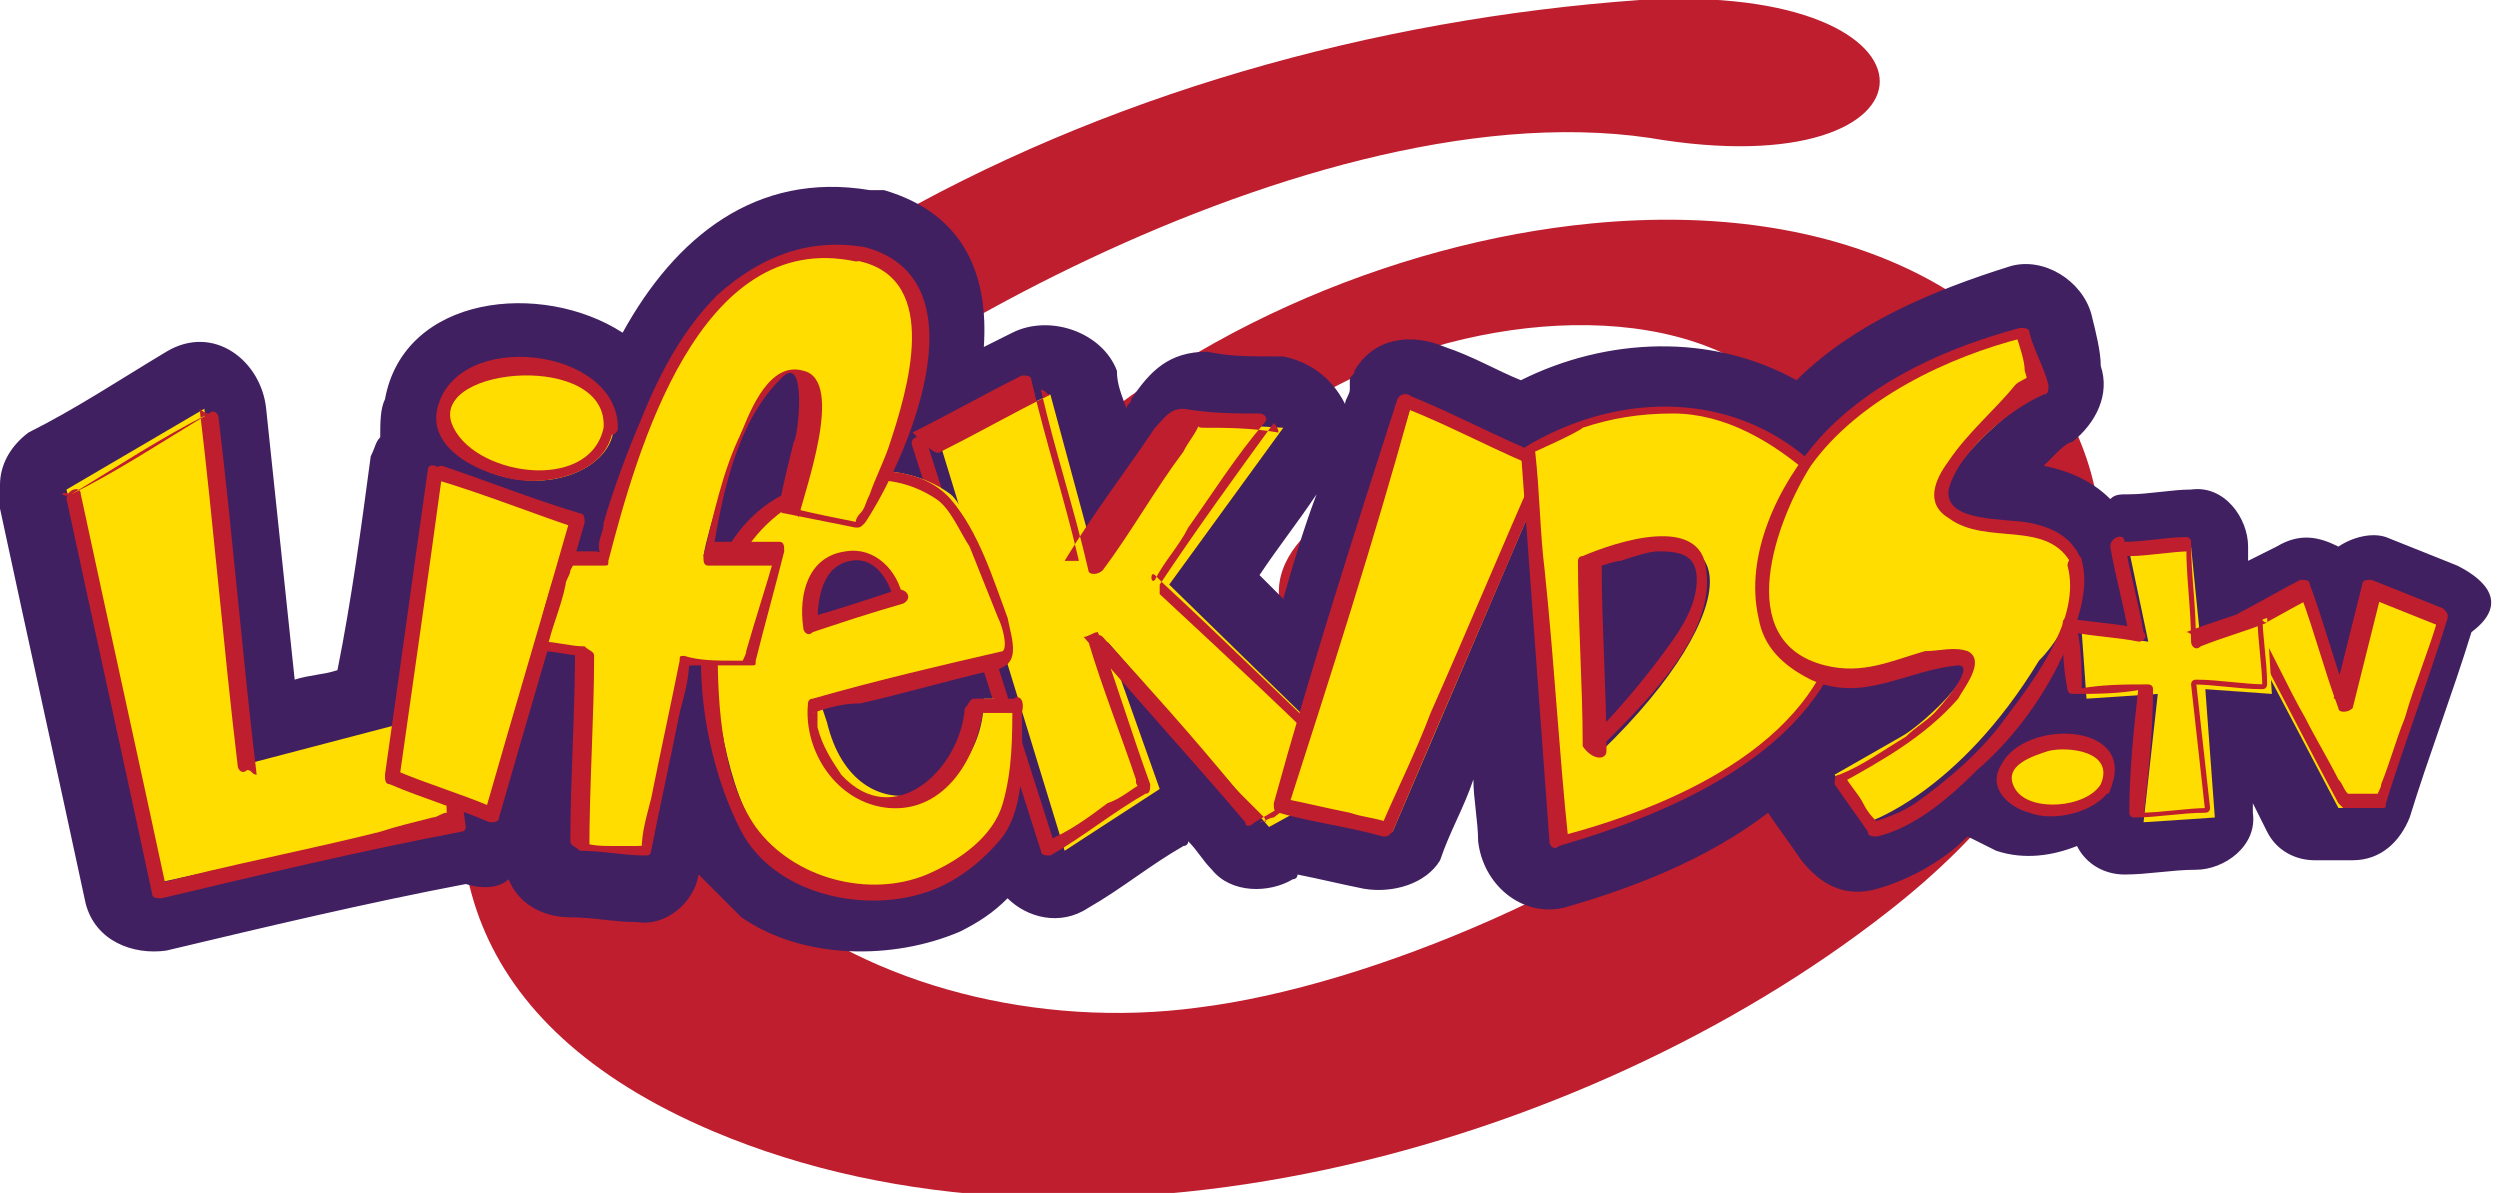 <?xml version="1.0" encoding="utf-8"?>
<!-- Generator: Adobe Illustrator 17.1.0, SVG Export Plug-In . SVG Version: 6.00 Build 0)  -->
<!DOCTYPE svg PUBLIC "-//W3C//DTD SVG 1.1//EN" "http://www.w3.org/Graphics/SVG/1.1/DTD/svg11.dtd">
<svg version="1.1" id="Logo" xmlns="http://www.w3.org/2000/svg" xmlns:xlink="http://www.w3.org/1999/xlink" x="0px" y="0px"
	 viewBox="0 0 52.6 25.1" enable-background="new 0 0 52.6 25.1" xml:space="preserve">
<g>
	<path fill-rule="evenodd" clip-rule="evenodd" fill="#BE1E2D" d="M34.7,2.9c-7.5-1.1-18.3,5.7-19.6,7.9
		c-4.1,6.7,3.4,11.3,10.1,10.4c7.3-0.9,21-9,11.2-13.7c-2.8-1.4-7.2-0.4-9.5,1.4c-2.3,1.7-3.8,7.1,0.6,4.8c-3.1-3.2,7-6.1,6.2-0.9
		c-0.5,3.4-7.6,4.9-10,4.5c-4.5-0.6-4.9-4.2-2.1-7.1c3-3.1,7.7-5.1,11.9-5.5c10.4-1,14.7,7.9,6.2,14.5c-6.4,5-16.9,7.9-24.7,4.6
		C4.4,19.3,11.9,8.6,18.4,4.8C23.2,2,28.9,0.4,34.5,0C41.3-0.4,41.1,4,34.7,2.9"/>
</g>
<g>
	<polygon fill="#3C2161" points="1.4,10.3 4.3,8.6 5.1,16.1 9.3,15 9.6,17.2 3.2,18.6 	"/>
	<polygon fill="#3C2161" points="9.2,10 12.1,11 10.3,17.2 8.3,16.4 	"/>
	<polygon fill="#3C2161" points="19.8,9.4 22.1,8.3 23.1,12 25.2,8.9 27,9 24.6,12.3 28.7,16.3 26.7,17.4 23.3,13.5 24.4,16.6 
		22.4,17.9 	"/>
	<polygon fill="#3C2161" points="29.7,8.5 32.6,9.8 29.3,17.5 27.1,17 	"/>
	<path fill="#3C2161" d="M12.9,9.1c-0.1,0.6-0.9,1.1-1.9,1c-1-0.1-1.7-0.7-1.6-1.3c0.1-0.6,0.9-1.1,1.9-1C12.2,7.9,13,8.5,12.9,9.1z
		"/>
	<g>
		<path fill="#3C2161" d="M38.2,10c-1.3-1.4-3.6-2-6-0.5l0.6,8.2C41.2,15.4,38.5,10.4,38.2,10z M33.7,15.8l-0.1-3.9
			C36.7,10.5,36.8,12.8,33.7,15.8z"/>
	</g>
	<g>
		<path fill="#3C2161" d="M21.4,14.8c0,0.7,0,1.8-0.3,2.4c-1,1.8-3.8,2-5.1,0.4c-0.7-0.9-1-3-1-4.1c0-0.9,0.3-1.9,0.9-2.6
			c0.9-1,2.9-1.4,4.1-0.5c0.4,0.3,1.6,3.2,1.3,3.3c0,0-4,1-4,1l0,0.2l0.1,0.3c0.6,2.5,3.3,1.7,3.3-0.5l0.2,0L21.4,14.8z M18.9,12.6
			c-0.3-1.2-1.9-1.3-1.9,0.6L18.9,12.6z"/>
	</g>
	<path fill="#3C2161" d="M43.7,11.9c-0.4-1.1-1.8-0.5-2.6-1c-0.9-0.7,1.6-2.5,1.9-2.7L42.6,7c0,0-0.8,0.2-1.1,0.4
		c-0.4,0.2-1.9,0.8-2.8,1.6c-1.5,1.3-2.9,5,0.1,5.4c0.7,0.1,1.4-0.4,2.1-0.5c1.3-0.1-0.5,1.5-0.9,1.7l-1.4,0.8c0,0,0,0,0,0l0.7,1
		c0,0,1.9-0.6,3.6-3.4C43.6,13.2,43.8,12.2,43.7,11.9z"/>
	<path fill="#3C2161" d="M18.1,5.4c-1.6-0.3-3.8,0.2-5.4,6.4l-0.8,0l-0.5,1.8l0.9,0.1l-0.1,4.1l1.4,0.1l0.8-4l1.3,0.1l0.6-2.3
		l-1.5,0c0.1-0.6,0.6-2.1,0.8-2.6c0.2-0.4,0.5-1.2,1-1.3c0.8-0.1,0,2.6-0.1,3l1.5,0.3C18.8,9.7,20.5,5.9,18.1,5.4z"/>
</g>
<path fill="#402061" d="M51.7,11.9c-0.5-0.2-1-0.4-1.5-0.6c-0.3-0.1-0.7,0-1,0.2c-0.4-0.2-0.8-0.3-1.3,0c-0.2,0.1-0.4,0.2-0.6,0.3
	c0-0.1,0-0.2,0-0.3c0-0.6-0.5-1.3-1.2-1.2c-0.4,0-0.9,0.1-1.3,0.1c-0.2,0-0.3,0-0.4,0.1C44,10.1,43.5,9.9,43,9.8
	c0.1-0.1,0.2-0.2,0.3-0.3c0,0,0.2-0.2,0.3-0.2c0.5-0.4,0.8-1,0.6-1.6C44.2,7.4,44.1,7,44,6.6c-0.2-0.7-1-1.2-1.7-1
	C40.7,6.1,39,6.8,37.8,8C36,7,33.8,7.1,32,8c-0.5-0.2-1-0.5-1.6-0.7c-0.7-0.3-1.5-0.2-1.9,0.5c0,0.1-0.1,0.1-0.1,0.2c0,0,0,0,0,0
	c0,0,0,0,0,0.1c0,0,0,0.1,0,0.1c0,0.1-0.1,0.2-0.1,0.3C28,7.9,27.5,7.6,27,7.5c-0.8,0-1.1,0-1.6-0.1c-0.8,0-1.2,0.4-1.6,1
	c0,0.1-0.1,0.1-0.1,0.2c-0.1-0.3-0.2-0.5-0.2-0.8C23.2,7,22.1,6.6,21.3,7c-0.2,0.1-0.4,0.2-0.6,0.3c0.1-1.5-0.4-2.8-2.1-3.3
	c0,0-0.1,0-0.1,0c-0.1,0-0.1,0-0.2,0c-2.4-0.4-4.1,1-5.2,3c-1.7-1.1-4.6-0.8-5,1.4C8,8.6,8,8.9,8,9.2C7.9,9.3,7.9,9.4,7.8,9.6
	c-0.2,1.5-0.4,3-0.7,4.5c-0.3,0.1-0.6,0.1-0.9,0.2c-0.2-1.9-0.4-3.8-0.6-5.7c-0.1-1-1.1-1.8-2.1-1.2c-1,0.6-1.9,1.2-2.9,1.7
	C0.2,9.4,0,9.8,0,10.2c0,0.2,0,0.3,0,0.5c0.6,2.8,1.2,5.5,1.8,8.3c0.2,0.8,1,1.1,1.7,1c2.1-0.5,4.2-1,6.3-1.4c0,0,0,0,0,0
	c0,0,0,0,0,0c0.3,0.1,0.7,0.1,0.9-0.1c0.2,0.5,0.7,0.8,1.3,0.8c0.5,0,0.9,0.1,1.4,0.1c0.6,0.1,1.2-0.4,1.3-1
	c0.3,0.3,0.6,0.6,0.9,0.9c1.3,0.9,3.2,0.9,4.6,0.3c0.4-0.2,0.7-0.4,1-0.7c0.4,0.4,1.1,0.6,1.7,0.2c0.7-0.4,1.3-0.9,2-1.3
	c0,0,0.1,0,0.1-0.1c0.2,0.2,0.3,0.4,0.5,0.6c0.4,0.5,1.2,0.5,1.7,0.2c0,0,0.1,0,0.1-0.1c0.5,0.1,0.9,0.2,1.4,0.3
	c0.6,0.1,1.3-0.1,1.6-0.6c0.2-0.6,0.5-1.1,0.7-1.7c0,0.4,0.1,0.9,0.1,1.3c0.1,0.9,0.9,1.6,1.8,1.4c1.4-0.4,3-1,4.3-2
	c0.2,0.3,0.5,0.7,0.7,1c0.4,0.5,0.9,0.8,1.6,0.6c0.7-0.2,1.4-0.6,1.9-1.1c0.2,0.1,0.4,0.2,0.6,0.3c0.6,0.2,1.2,0.1,1.7-0.1
	c0.2,0.4,0.6,0.6,1,0.6c0.5,0,1-0.1,1.5-0.1c0.6,0,1.3-0.5,1.2-1.2c0-0.1,0-0.1,0-0.2c0.1,0.2,0.2,0.4,0.3,0.6
	c0.2,0.4,0.6,0.6,1,0.6c0.3,0,0.6,0,0.8,0c0.6,0,1-0.4,1.2-0.9c0.4-1.3,0.9-2.6,1.3-3.9C52.8,12.7,52.3,12.2,51.7,11.9z M10.3,12.4
	c0-0.2,0.1-0.4,0.1-0.5c0,0,0,0,0.1,0C10.4,12.1,10.3,12.2,10.3,12.4z M17.9,6.7C17.9,6.7,17.9,6.7,17.9,6.7
	C17.9,6.7,17.9,6.8,17.9,6.7C17.9,6.8,17.9,6.8,17.9,6.7C17.9,6.8,17.9,6.7,17.9,6.7z M17.9,6.8C17.9,6.8,17.9,6.8,17.9,6.8
	C17.9,6.8,17.9,6.8,17.9,6.8C17.9,6.8,17.9,6.8,17.9,6.8C17.9,6.8,17.9,6.8,17.9,6.8z M17.9,6.8C17.9,6.8,17.9,6.8,17.9,6.8
	C17.9,6.8,17.9,6.8,17.9,6.8C17.9,6.8,17.9,6.8,17.9,6.8C17.9,6.8,17.9,6.8,17.9,6.8z M18,6.8C18,6.8,18,6.8,18,6.8
	C18,6.8,18,6.8,18,6.8C18,6.8,18,6.8,18,6.8z M27,12.6c-0.2-0.2-0.3-0.3-0.5-0.5c0.4-0.6,0.8-1.1,1.2-1.7
	C27.4,11.2,27.2,11.9,27,12.6z M43.1,16.7C43.1,16.7,43.1,16.7,43.1,16.7C43.1,16.7,43.1,16.7,43.1,16.7
	C43.1,16.7,43.1,16.7,43.1,16.7z"/>
<g>
	<g>
		<polygon fill="#FFDD00" points="1.4,10.3 4.3,8.6 5.1,16.1 9.3,15 9.6,17.2 3.2,18.6 		"/>
		<path fill="#BE1E2D" d="M1.5,10.4c1-0.6,1.9-1.2,2.9-1.7c-0.1,0-0.2-0.1-0.2-0.1c0.3,2.5,0.5,5,0.8,7.5c0,0.1,0.1,0.2,0.2,0.1
			c1.4-0.4,2.8-0.7,4.2-1.1c-0.1,0-0.1-0.1-0.2-0.1c0.1,0.7,0.2,1.5,0.2,2.2c0-0.1,0.2-0.2,0-0.1c-0.1,0-0.2,0.1-0.3,0.1
			c-0.4,0.1-0.8,0.2-1.1,0.3c-1.6,0.4-3.2,0.7-4.7,1.1c0.1,0,0.1,0.1,0.2,0.1c-0.6-2.8-1.2-5.5-1.8-8.3c0-0.2-0.3-0.1-0.3,0.1
			c0.6,2.8,1.2,5.5,1.8,8.3c0,0.1,0.1,0.1,0.2,0.1c2.1-0.5,4.2-1,6.3-1.4c0.1,0,0.1-0.1,0.1-0.1c-0.1-0.7-0.2-1.5-0.2-2.2
			c0-0.1-0.1-0.2-0.2-0.1c-1.4,0.4-2.8,0.7-4.2,1.1c0.1,0,0.1,0.1,0.2,0.1c-0.3-2.5-0.5-5-0.8-7.5c0-0.1-0.1-0.2-0.2-0.1
			c-1,0.6-1.9,1.2-2.9,1.7C1.2,10.3,1.3,10.5,1.5,10.4z"/>
	</g>
	<g>
		<polygon fill="#FFDD00" points="9.2,10 12.1,11 10.3,17.2 8.3,16.4 		"/>
		<path fill="#BE1E2D" d="M9.2,10.1c1,0.3,2,0.7,2.9,1c0-0.1-0.1-0.1-0.1-0.2c-0.6,2.1-1.2,4.1-1.8,6.2c0.1,0,0.1-0.1,0.2-0.1
			c-0.7-0.3-1.4-0.5-2.1-0.8c0,0.1,0.1,0.1,0.1,0.2C8.7,14.3,9,12.2,9.3,10c0-0.2-0.3-0.3-0.3-0.1c-0.3,2.1-0.6,4.3-0.9,6.4
			c0,0.1,0,0.2,0.1,0.2c0.7,0.3,1.4,0.5,2.1,0.8c0.1,0,0.2,0,0.2-0.1c0.6-2.1,1.2-4.1,1.8-6.2c0-0.1,0-0.2-0.1-0.2
			c-1-0.3-2-0.7-2.9-1C9.1,9.8,9,10.1,9.2,10.1z"/>
	</g>
	<g>
		<polygon fill="#FFDD00" points="19.8,9.4 22.1,8.3 23.1,12 25.2,8.9 27,9 24.6,12.3 28.7,16.3 26.7,17.4 23.3,13.5 24.4,16.6 
			22.4,17.9 		"/>
		<path fill="#BE1E2D" d="M19.8,9.5c0.8-0.4,1.5-0.8,2.3-1.2c-0.1,0-0.1-0.1-0.2-0.1c0.3,1.3,0.7,2.5,1,3.8c0,0.1,0.2,0.1,0.3,0
			c0.6-0.8,1.1-1.7,1.7-2.5c0.1-0.2,0.2-0.3,0.3-0.5c0.1-0.2-0.1,0,0.1,0c0.5,0,1,0,1.6,0.1c0-0.1-0.1-0.2-0.1-0.2
			c-0.8,1.1-1.6,2.2-2.4,3.4c0,0.1,0,0.1,0,0.2c1.4,1.3,2.8,2.6,4.1,3.9c0-0.1,0-0.2,0-0.2c-0.6,0.3-1.2,0.6-1.7,1
			c-0.1,0-0.2,0.1-0.3,0.1c0.1-0.1,0.2,0.1,0.1-0.1c-0.2-0.2-0.4-0.4-0.6-0.6c-0.9-1.1-1.8-2.1-2.8-3.2c-0.1-0.1-0.3,0-0.3,0.1
			c0.3,1,0.7,2,1,2.9c0,0.1,0,0.1,0.1,0.2c0,0,0.2-0.2,0-0.1c-0.2,0.1-0.4,0.3-0.7,0.4c-0.4,0.3-0.8,0.6-1.3,0.8
			c0.1,0,0.1,0.1,0.2,0.1c-0.9-2.8-1.8-5.7-2.7-8.5c-0.1-0.2-0.4-0.1-0.3,0.1c0.9,2.8,1.8,5.7,2.7,8.5c0,0.1,0.1,0.1,0.2,0.1
			c0.7-0.4,1.3-0.9,2-1.3c0.1,0,0.1-0.1,0.1-0.2c-0.4-1.1-0.7-2.1-1.1-3.2c-0.1,0-0.2,0.1-0.3,0.1c1.1,1.3,2.3,2.6,3.4,3.9
			c0,0.1,0.1,0.1,0.2,0c0.7-0.4,1.3-0.8,2-1.1c0.1,0,0.1-0.2,0-0.2c-1.3-1.2-2.6-2.5-3.9-3.7c-0.1-0.1-0.1-0.1-0.2-0.2
			c-0.1-0.1-0.1,0.2,0,0.1c0.2-0.4,0.5-0.7,0.7-1.1c0.5-0.7,1-1.5,1.6-2.2c0.1-0.1,0-0.2-0.1-0.2c-0.5,0-1,0-1.6-0.1
			c-0.3,0-0.4,0.2-0.6,0.4c-0.6,0.9-1.3,1.8-1.9,2.8c0.1,0,0.2,0,0.3,0c-0.3-1.3-0.7-2.5-1-3.8c0-0.1-0.1-0.1-0.2-0.1
			c-0.8,0.4-1.5,0.8-2.3,1.2C19.5,9.4,19.7,9.6,19.8,9.5z"/>
	</g>
	<g>
		<polygon fill="#FFDD00" points="29.7,8.5 32.6,9.8 29.3,17.5 27.1,17 		"/>
		<path fill="#BE1E2D" d="M29.6,8.6c1,0.4,1.9,0.9,2.9,1.3c0-0.1,0-0.1-0.1-0.2c-0.8,1.8-1.5,3.5-2.3,5.3c-0.3,0.8-0.7,1.6-1,2.3
			c-0.1,0.1,0.2,0,0.1,0c-0.3-0.1-0.5-0.1-0.8-0.2c-0.5-0.1-0.9-0.2-1.4-0.3c0,0.1,0.1,0.1,0.1,0.2c0.9-2.8,1.8-5.6,2.6-8.5
			c0.1-0.2-0.2-0.3-0.3-0.1c-0.9,2.8-1.8,5.6-2.6,8.5c0,0.1,0,0.2,0.1,0.2c0.7,0.2,1.5,0.3,2.2,0.5c0.1,0,0.1,0,0.2-0.1
			c1.1-2.6,2.2-5.1,3.3-7.7c0-0.1,0-0.2-0.1-0.2c-1-0.4-1.9-0.9-2.9-1.3C29.6,8.3,29.5,8.6,29.6,8.6z"/>
	</g>
	<g>
		<path fill="#FFDD00" d="M12.9,9.1c-0.1,0.6-0.9,1.1-1.9,1c-1-0.1-1.7-0.7-1.6-1.3c0.1-0.6,0.9-1.1,1.9-1C12.2,7.9,13,8.5,12.9,9.1
			z"/>
		<path fill="#BE1E2D" d="M12.7,9c-0.3,1.4-2.8,1-3.2-0.1C9.1,7.7,12.8,7.4,12.7,9c0,0.2,0.3,0.2,0.3,0c0-1.7-3.4-2.1-3.8-0.4
			c-0.2,0.9,1,1.4,1.7,1.5c0.8,0.1,1.9-0.2,2-1.1C13.1,8.9,12.8,8.9,12.7,9z"/>
	</g>
	<g>
		<path fill="#FFDD00" d="M38.2,10c-1.3-1.4-3.6-2-6-0.5l0.6,8.2C41.2,15.4,38.5,10.4,38.2,10z M33.7,15.8l-0.1-3.9
			C36.7,10.5,36.8,12.8,33.7,15.8z"/>
		<g>
			<path fill="#BE1E2D" d="M38.3,9.9c-1.7-1.7-4.2-1.7-6.2-0.5c0,0-0.1,0.1-0.1,0.1c0.2,2.7,0.4,5.5,0.6,8.2c0,0.1,0.1,0.2,0.2,0.1
				c2.4-0.7,5.5-2,6.1-4.7C39.1,12.2,39,10.7,38.3,9.9c-0.1-0.1-0.3,0.1-0.2,0.2c0.6,0.7,0.7,2.1,0.6,3c-0.5,2.6-3.6,3.9-5.9,4.5
				c0.1,0,0.1,0.1,0.2,0.1c-0.2-1.9-0.3-3.8-0.5-5.7c-0.1-0.8-0.1-1.6-0.2-2.5c0,0,0.9-0.4,1-0.5c0.6-0.2,1.2-0.3,1.9-0.3
				c1.1,0,2.1,0.6,2.9,1.3C38.2,10.3,38.4,10,38.3,9.9z"/>
			<path fill="#BE1E2D" d="M33.8,15.8c0-1.3-0.1-2.6-0.1-3.9c0,0,0.3-0.1,0.4-0.1c0.3-0.1,0.6-0.2,0.8-0.2c0.5,0,0.8,0.1,0.8,0.6
				c0,0.5-0.3,1-0.6,1.4c-0.5,0.7-1.1,1.4-1.7,2c-0.1,0.1,0.1,0.3,0.2,0.2c0.9-0.9,2.5-2.4,2.3-3.8c-0.1-1.2-1.9-0.6-2.6-0.3
				c-0.1,0-0.1,0.1-0.1,0.1c0,1.3,0.1,2.6,0.1,3.9C33.5,16,33.8,16,33.8,15.8z"/>
		</g>
	</g>
	<g>
		<path fill="#FFDD00" d="M21.4,14.8c0,0.7,0,1.8-0.3,2.4c-1,1.8-3.8,2-5.1,0.4c-0.7-0.9-1-3-1-4.1c0-0.9,0.3-1.9,0.9-2.6
			c0.9-1,2.9-1.4,4.1-0.5c0.4,0.3,1.6,3.2,1.3,3.3c0,0-4,1-4,1l0,0.2l0.1,0.3c0.6,2.5,3.3,1.7,3.3-0.5l0.2,0L21.4,14.8z M18.9,12.6
			c-0.3-1.2-1.9-1.3-1.9,0.6L18.9,12.6z"/>
		<g>
			<path fill="#BE1E2D" d="M21.3,14.8c0,0.7,0,1.4-0.2,2.1c-0.2,0.7-0.9,1.2-1.6,1.5c-1.2,0.5-2.8,0.1-3.6-1c-0.7-1-0.8-2.5-0.8-3.7
				c0-1.7,0.9-3.1,2.6-3.5c0.7-0.2,1.4-0.1,2,0.3c0.3,0.2,0.5,0.7,0.7,1c0.2,0.5,0.4,1,0.6,1.5c0.1,0.2,0.2,0.6,0.1,0.7
				c-1.3,0.3-2.6,0.6-4,1c-0.1,0-0.1,0.1-0.1,0.1c-0.1,1,0.6,2.1,1.7,2.2c1.2,0.1,1.9-1.1,2-2.2c-0.1,0.1-0.1,0.1-0.2,0.2
				c0.3,0,0.6,0,0.8,0c0.2,0,0.2-0.3,0-0.3c-0.3,0-0.6,0-0.8,0c-0.1,0-0.1,0.1-0.2,0.2c-0.1,1.3-1.5,2.6-2.6,1.4
				c-0.2-0.3-0.4-0.6-0.5-1c0-0.1,0-0.2,0-0.3c0-0.2,0,0-0.1,0c0.3-0.1,0.6-0.2,1-0.2c0.9-0.2,1.9-0.5,2.8-0.7
				c0.6-0.1,0.4-0.6,0.3-1.1c-0.3-0.8-0.6-1.8-1.2-2.5c-0.8-0.9-2.4-0.6-3.3-0.2c-2.6,1.1-2.2,5.1-1.1,7.2c0.7,1.3,2.5,1.7,3.8,1.3
				c0.7-0.2,1.3-0.7,1.7-1.2c0.5-0.7,0.4-1.8,0.4-2.6C21.6,14.6,21.3,14.6,21.3,14.8z"/>
			<path fill="#BE1E2D" d="M19,12.6c-0.1-0.6-0.6-1.1-1.2-1c-0.8,0.1-1,0.9-0.9,1.6c0,0.1,0.1,0.2,0.2,0.1c0.6-0.2,1.2-0.4,1.9-0.6
				c0.2-0.1,0.1-0.3-0.1-0.3c-0.6,0.2-1.2,0.4-1.9,0.6c0.1,0,0.1,0.1,0.2,0.1c0-0.5,0.1-1.2,0.7-1.3c0.5-0.1,0.8,0.4,0.9,0.8
				C18.8,12.8,19.1,12.7,19,12.6z"/>
		</g>
	</g>
	<g>
		<path fill="#FFDD00" d="M43.7,11.9c-0.4-1.1-1.8-0.5-2.6-1c-0.9-0.7,1.6-2.6,1.9-2.7L42.6,7c0,0-0.9,0.2-1.1,0.3
			c-0.4,0.2-1.9,0.8-2.8,1.6c-1.5,1.3-2.9,5,0.1,5.4c0.7,0.1,1.4-0.4,2.1-0.5c1.3-0.1-0.5,1.5-0.9,1.7l-1.4,0.8c0,0,0,0,0,0l0.7,1
			c0,0,1.9-0.6,3.6-3.4C43.6,13.2,43.8,12.2,43.7,11.9z"/>
		<path fill="#BE1E2D" d="M43.8,11.8c-0.2-0.5-0.6-0.7-1.1-0.8c-0.5-0.1-1.8,0-1.7-0.7c0.2-0.8,1.3-1.7,2-2c0.1,0,0.1-0.1,0.1-0.2
			C43,7.7,42.8,7.4,42.7,7c0-0.1-0.1-0.1-0.2-0.1C41,7.3,39.4,8,38.3,9.2c-0.9,1-1.6,2.5-1.3,3.8c0.1,0.6,0.5,1,1.1,1.3
			c1.1,0.5,2-0.2,3.1-0.3c0.4,0-0.4,0.9-0.5,1c-0.2,0.2-0.4,0.3-0.6,0.5c-0.5,0.3-0.9,0.6-1.4,0.8c-0.1,0-0.1,0.1-0.1,0.2
			c0.2,0.3,0.5,0.7,0.7,1c0,0.1,0.1,0.1,0.2,0.1c0.8-0.2,1.5-0.8,2.1-1.4c0.7-0.6,1.3-1.4,1.7-2.2C43.6,13.4,44,12.5,43.8,11.8
			c0-0.2-0.3-0.1-0.3,0.1c0.3,1.1-0.7,2.4-1.3,3.2c-0.5,0.7-1.2,1.3-1.9,1.8c-0.3,0.2-0.6,0.3-0.9,0.4c0.1,0,0.2,0.1,0.1,0
			c-0.1-0.1-0.2-0.2-0.3-0.4c-0.1-0.2-0.3-0.4-0.4-0.6c0,0.1,0,0.1-0.1,0.2c0.9-0.5,1.8-1,2.5-1.8c0.1-0.2,0.6-0.8,0.2-1
			c-0.3-0.1-0.6,0-0.9,0c-0.7,0.2-1.3,0.5-2.1,0.3c-2-0.5-1-3.1-0.3-4.2c1-1.4,2.9-2.3,4.5-2.7c-0.1,0-0.1-0.1-0.2-0.1
			c0.1,0.3,0.2,0.6,0.2,0.8c0.1,0.3,0,0.2,0.1,0.1c-0.1,0.1-0.2,0.1-0.3,0.2C42,8.6,41.4,9.1,41,9.7c-0.3,0.4-0.5,0.9,0,1.2
			c0.8,0.6,2.1,0,2.6,1C43.6,12.1,43.9,12,43.8,11.8z"/>
	</g>
	<g>
		<path fill="#FFDD00" d="M18.1,5.4c-1.6-0.3-3.8,0.2-5.4,6.4l-0.8,0l-0.5,1.8l0.9,0.1l-0.1,4.1l1.4,0.1l0.8-4l1.3,0.1l0.6-2.3
			l-1.5,0c0.1-0.6,0.6-2.1,0.8-2.6c0.2-0.4,0.5-1.2,1-1.3c0.8-0.1,0,2.6-0.1,3l1.5,0.3C18.8,9.7,20.5,5.9,18.1,5.4z"/>
		<path fill="#BE1E2D" d="M18.2,5.2c-1.2-0.2-2.2,0.2-3.1,1c-0.7,0.7-1.2,1.6-1.6,2.6c-0.3,0.7-0.6,1.5-0.8,2.2
			c0,0.2-0.1,0.3-0.1,0.5c0,0.2,0.1,0.1-0.1,0.1c-0.2,0-0.4,0-0.6,0c-0.1,0-0.1,0-0.1,0.1c-0.2,0.6-0.4,1.2-0.5,1.8
			c0,0.1,0.1,0.2,0.1,0.2c0.3,0,0.6,0.1,0.9,0.1c-0.1-0.1-0.1-0.1-0.2-0.2c0,1.4-0.1,2.8-0.1,4.1c0,0.1,0.1,0.1,0.2,0.2
			c0.5,0,0.9,0.1,1.4,0.1c0.1,0,0.1-0.1,0.1-0.1c0.2-1,0.4-1.9,0.6-2.9c0.1-0.4,0.2-0.7,0.2-1.1c0,0.2-0.2,0.1,0.1,0.1
			c0.2,0,0.3,0,0.5,0c0.2,0,0.4,0,0.7,0c0.1,0,0.1,0,0.1-0.1c0.2-0.8,0.4-1.5,0.6-2.3c0-0.1,0-0.2-0.1-0.2c-0.5,0-1,0-1.5,0
			c0,0.1,0.1,0.1,0.1,0.2c0.2-1.2,0.5-2.7,1.4-3.6c0.6-0.7,0.4,1.2,0.3,1.3c-0.1,0.4-0.2,0.8-0.3,1.3c0,0.1,0,0.2,0.1,0.2
			c0.5,0.1,1,0.2,1.5,0.3c0.1,0,0.1,0,0.2-0.1C19,9.8,20.8,5.9,18.2,5.2c-0.2,0-0.3,0.2-0.1,0.3c1.7,0.4,1,2.7,0.6,3.9
			c-0.1,0.3-0.3,0.7-0.4,1c-0.1,0.2-0.1,0.3-0.2,0.4C18,10.9,18,11,18,11c0.1,0,0.1,0,0.1,0c-0.5-0.1-1-0.2-1.4-0.3
			c0,0.1,0.1,0.1,0.1,0.2c0.1-0.5,1-2.9,0.1-3.1c-0.7-0.2-1.1,0.8-1.3,1.3c-0.4,0.8-0.6,1.8-0.8,2.6c0,0.1,0,0.2,0.1,0.2
			c0.5,0,1,0,1.5,0c0-0.1-0.1-0.1-0.1-0.2c-0.2,0.7-0.4,1.3-0.6,2c0,0.1-0.1,0.2-0.1,0.3c0.2-0.1,0.2-0.1,0.1-0.1
			c-0.1,0-0.2,0-0.3,0c-0.3,0-0.7,0-1-0.1c-0.1,0-0.1,0-0.1,0.1c-0.2,1-0.4,1.9-0.6,2.9c-0.1,0.4-0.2,0.7-0.2,1.1
			c0-0.2,0.2-0.1-0.1-0.1c-0.2,0-0.3,0-0.5,0c-0.2,0-0.5,0-0.7-0.1c0.1,0.1,0.1,0.1,0.2,0.2c0-1.4,0.1-2.8,0.1-4.1
			c0-0.1-0.1-0.1-0.2-0.2c-0.3,0-0.6-0.1-0.9-0.1c0,0.1,0.1,0.1,0.1,0.2c0.1-0.5,0.3-0.9,0.4-1.4c0-0.1,0.1-0.2,0.1-0.3
			c0.1-0.2,0.1-0.1-0.1-0.1c0.3,0,0.5,0,0.8,0c0.1,0,0.1,0,0.1-0.1c0.6-2.3,1.9-7,5.2-6.3C18.3,5.5,18.4,5.3,18.2,5.2z"/>
	</g>
</g>
<g>
	<polygon fill="#FFDD00" points="47.2,13.2 48.5,12.5 49.3,14.9 49.9,12.5 51.4,13.1 50,17 49.2,17 	"/>
	<path fill="#BE1E2D" d="M47.3,13.3c0.4-0.2,0.9-0.5,1.3-0.7c-0.1,0-0.1-0.1-0.2-0.1c0.3,0.8,0.5,1.6,0.8,2.4c0,0.1,0.2,0.1,0.3,0
		c0.2-0.8,0.4-1.6,0.6-2.4c-0.1,0-0.1,0.1-0.2,0.1c0.5,0.2,1,0.4,1.5,0.6c0-0.1-0.1-0.1-0.1-0.2c-0.2,0.7-0.5,1.4-0.7,2.1
		c-0.2,0.5-0.3,0.9-0.5,1.4c0,0.1-0.1,0.2-0.1,0.3c0,0.1,0-0.1,0.1-0.1c-0.1,0-0.3,0-0.4,0c-0.1,0-0.2,0-0.3,0c-0.2,0,0,0.1,0,0
		c-0.1-0.1-0.1-0.2-0.2-0.3c-0.2-0.4-0.5-0.9-0.7-1.3c-0.4-0.7-0.7-1.4-1.1-2.1c-0.1-0.2-0.3,0-0.2,0.1c0.7,1.3,1.3,2.5,2,3.8
		c0,0,0.1,0.1,0.1,0.1c0.3,0,0.6,0,0.8,0c0.1,0,0.1,0,0.1-0.1c0.4-1.3,0.9-2.6,1.3-3.9c0-0.1,0-0.1-0.1-0.2c-0.5-0.2-1-0.4-1.5-0.6
		c-0.1,0-0.2,0-0.2,0.1c-0.2,0.8-0.4,1.6-0.6,2.4c0.1,0,0.2,0,0.3,0c-0.3-0.8-0.5-1.6-0.8-2.4c0-0.1-0.1-0.1-0.2-0.1
		c-0.4,0.2-0.9,0.5-1.3,0.7C47,13.2,47.2,13.4,47.3,13.3z"/>
</g>
<g>
	<path fill="#FFDD00" d="M44.3,16.6c-0.1,0.2-0.3,0.3-0.7,0.4c-0.3,0.1-0.6,0.1-0.9,0c-0.3-0.1-0.5-0.2-0.5-0.4
		c-0.1-0.2,0-0.3,0.1-0.5c0.1-0.2,0.3-0.3,0.6-0.4c0.2-0.1,0.3-0.1,0.5-0.1c0.2,0,0.3,0,0.4,0c0.1,0,0.3,0.1,0.4,0.1
		c0.1,0.1,0.2,0.2,0.2,0.3C44.4,16.2,44.4,16.4,44.3,16.6z"/>
	<path fill="#BE1E2D" d="M44.2,16.5c-0.3,0.5-1.5,0.6-1.8,0.1c-0.3-0.5,0.4-0.7,0.7-0.8C43.5,15.7,44.5,15.8,44.2,16.5
		c-0.1,0.2,0.2,0.3,0.2,0.1c0.6-1.4-1.8-1.5-2.3-0.5c-0.3,0.5,0.2,0.9,0.6,1c0.5,0.2,1.4,0,1.7-0.5C44.5,16.5,44.3,16.4,44.2,16.5z"
		/>
</g>
<g>
	<polygon fill="#FFDD00" points="44.8,11.6 46.1,11.5 46.3,13.5 47.7,13 47.8,14.6 46.4,14.5 46.6,17.2 45.1,17.3 45.4,14.6 
		43.9,14.7 43.8,13.3 45.2,13.5 	"/>
	<path fill="#BE1E2D" d="M44.8,11.7c0.4,0,0.9-0.1,1.3-0.1c0,0-0.1-0.1-0.1-0.1c0,0.7,0.1,1.3,0.1,2c0,0.1,0.1,0.2,0.2,0.1
		c0.5-0.2,0.9-0.3,1.4-0.5c-0.1,0-0.1-0.1-0.2-0.1c0,0.5,0.1,1,0.1,1.5c0,0,0.1-0.1,0.1-0.1c-0.5,0-1-0.1-1.5-0.1
		c-0.1,0-0.1,0.1-0.1,0.1c0.1,0.9,0.2,1.8,0.3,2.7c0,0,0.1-0.1,0.1-0.1c-0.5,0-1,0.1-1.5,0.1c0,0,0.1,0.1,0.1,0.1
		c0.1-0.9,0.2-1.8,0.2-2.7c0-0.1-0.1-0.1-0.1-0.1c-0.5,0-1,0-1.5,0.1c0,0,0.1,0.1,0.1,0.1c0-0.5,0-0.9-0.1-1.4c0,0-0.1,0.1-0.1,0.1
		c0.5,0.1,0.9,0.1,1.4,0.2c0.1,0,0.2-0.1,0.1-0.2c-0.1-0.6-0.3-1.3-0.4-1.9c0-0.2-0.3-0.1-0.3,0.1c0.1,0.6,0.3,1.3,0.4,1.9
		c0-0.1,0.1-0.1,0.1-0.2c-0.5-0.1-0.9-0.1-1.4-0.2c-0.1,0-0.1,0.1-0.1,0.1c0,0.5,0,0.9,0.1,1.4c0,0.1,0.1,0.1,0.1,0.1
		c0.5,0,1,0,1.5-0.1c0,0-0.1-0.1-0.1-0.1c-0.1,0.9-0.2,1.8-0.2,2.7c0,0.1,0.1,0.1,0.1,0.1c0.5,0,1-0.1,1.5-0.1
		c0.1,0,0.1-0.1,0.1-0.1c-0.1-0.9-0.2-1.8-0.3-2.7c0,0-0.1,0.1-0.1,0.1c0.5,0,1,0.1,1.5,0.1c0.1,0,0.1-0.1,0.1-0.1
		c0-0.5-0.1-1-0.1-1.5c0-0.1-0.1-0.2-0.2-0.1c-0.5,0.2-0.9,0.3-1.4,0.5c0.1,0,0.1,0.1,0.2,0.1c0-0.7-0.1-1.3-0.1-2
		c0-0.1-0.1-0.1-0.1-0.1c-0.4,0-0.9,0.1-1.3,0.1C44.6,11.5,44.6,11.7,44.8,11.7z"/>
</g>
</svg>
